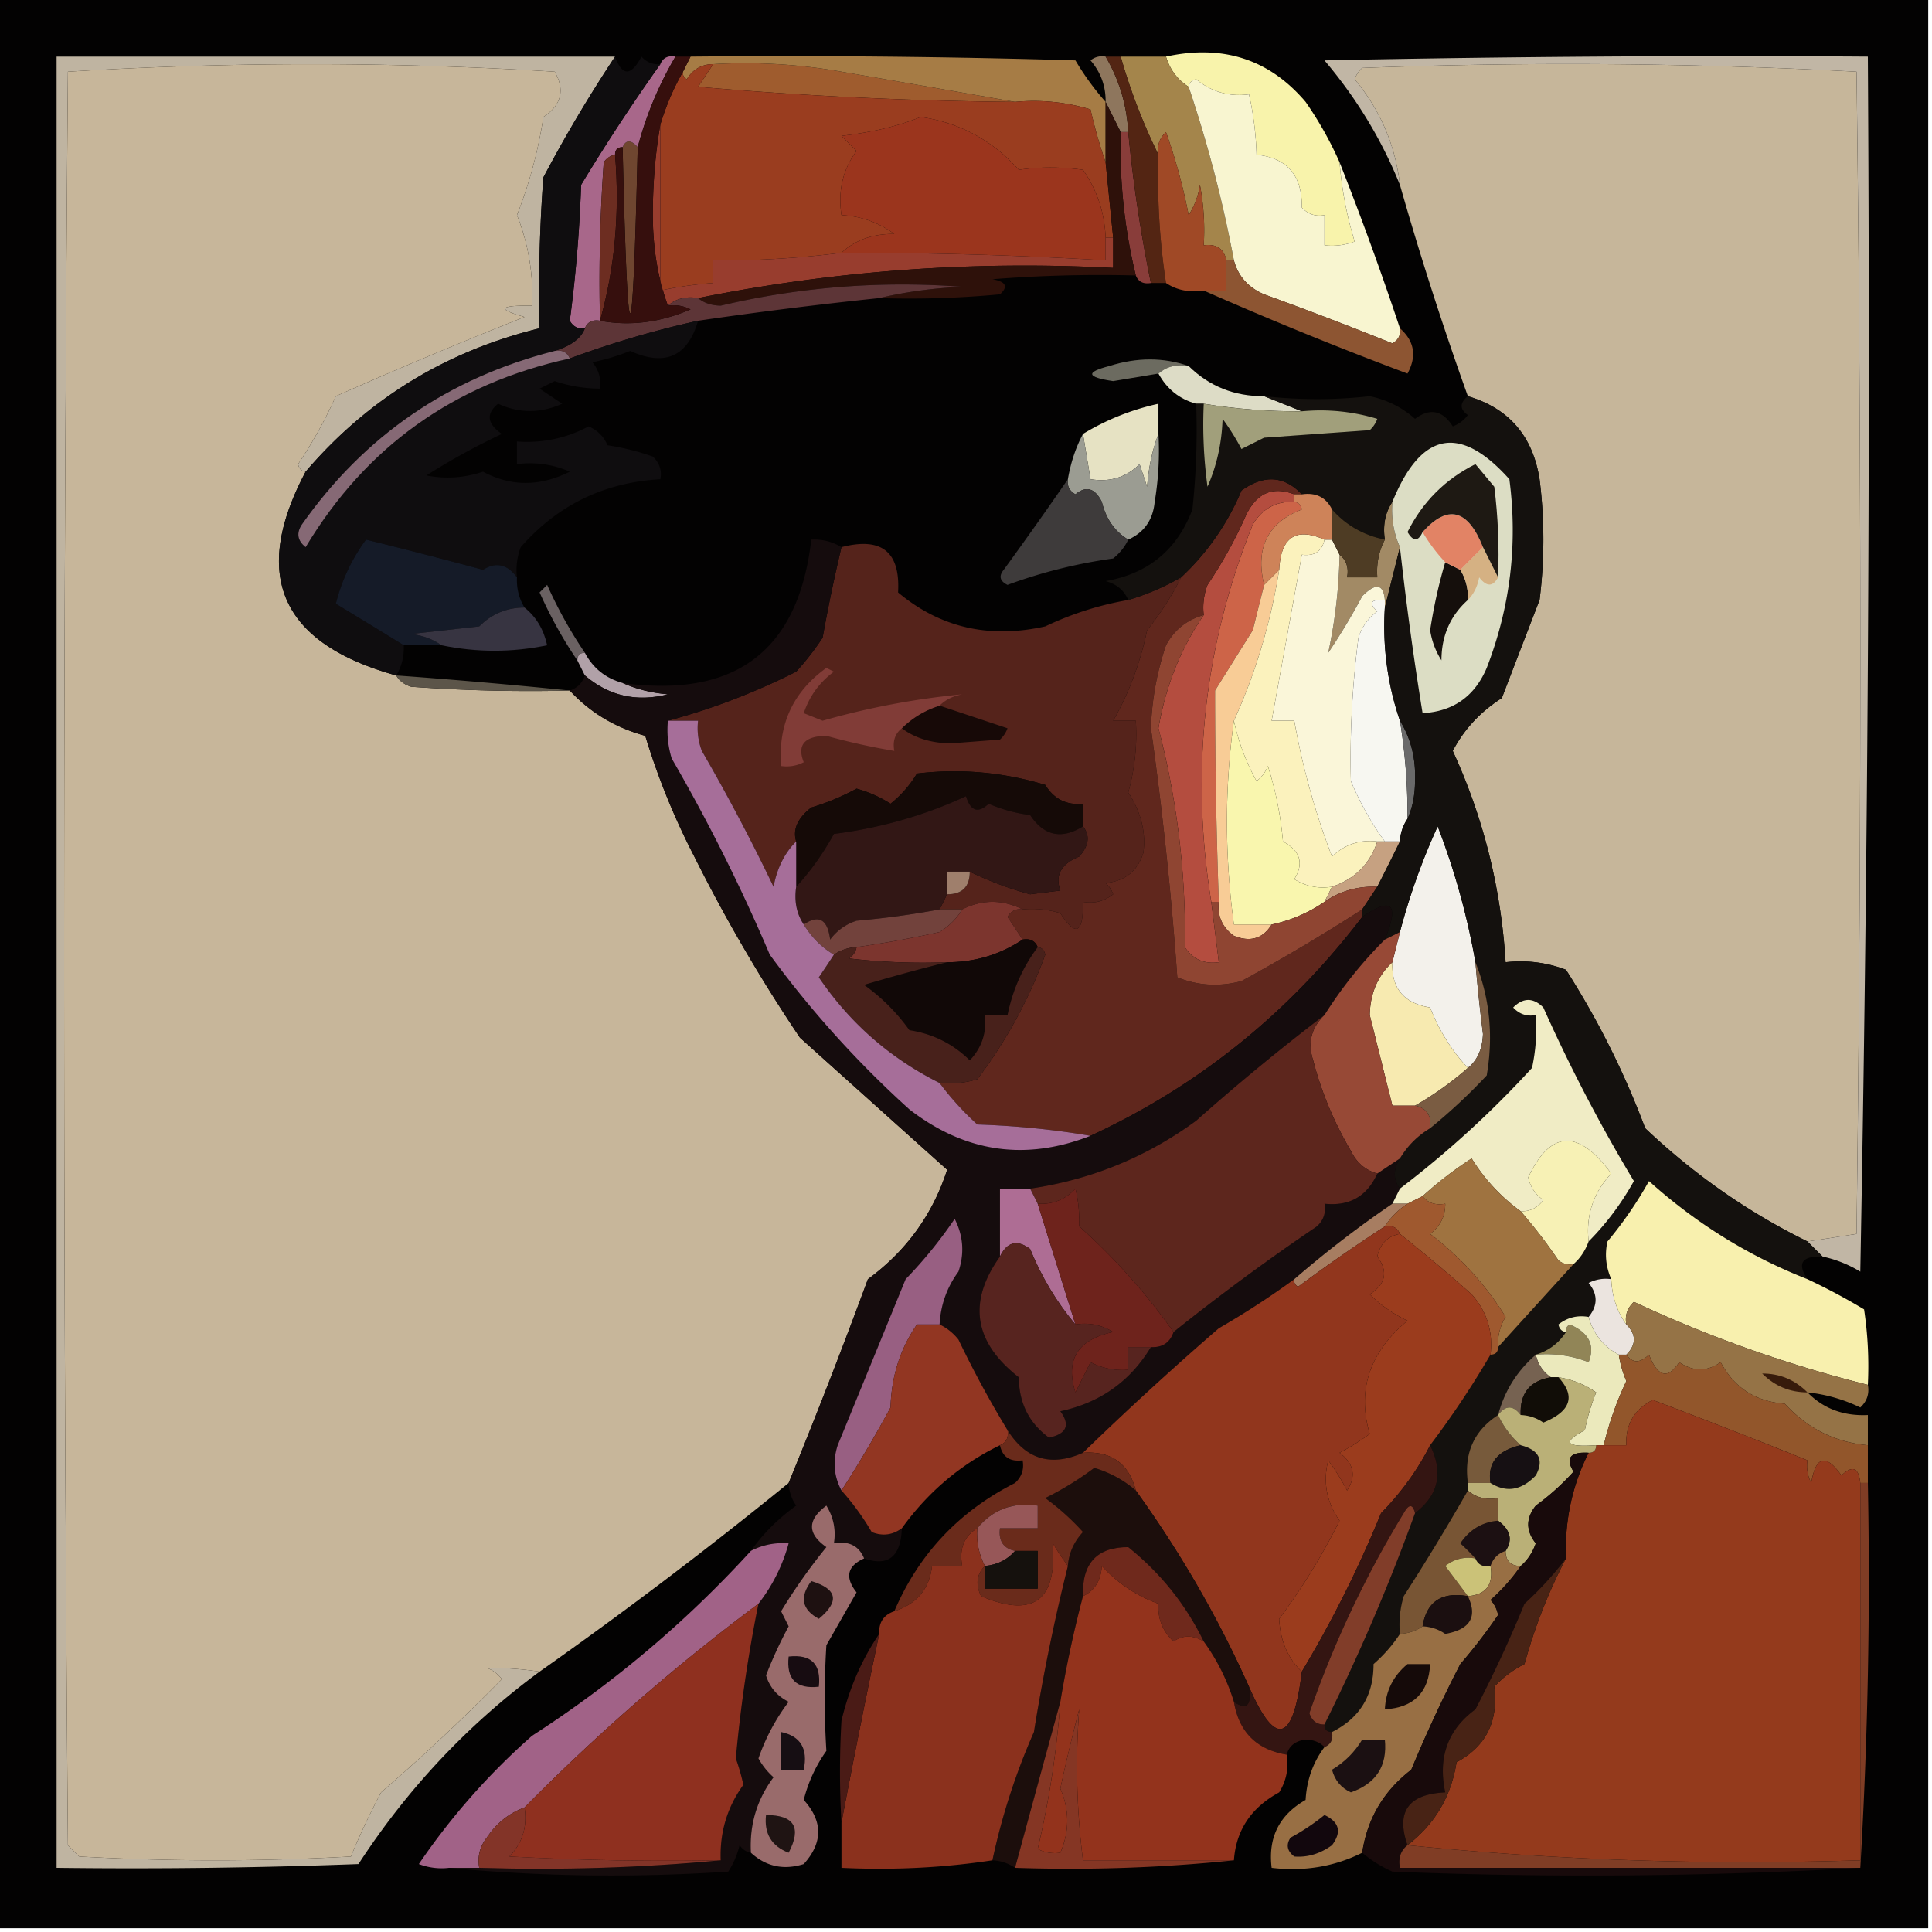 <svg xmlns="http://www.w3.org/2000/svg" width="256" height="256" style="shape-rendering:geometricPrecision;text-rendering:geometricPrecision;image-rendering:optimizeQuality;fill-rule:evenodd;clip-rule:evenodd"><path fill="#030202" d="M-.5-.5h256v256H-.5V-.5Z" style="opacity:1"/><path fill="#c6b69a" d="M239.5 164.5c-7.848-3.856-15.015-8.856-21.5-15a111.657 111.657 0 0 0-10.5-21 16.873 16.873 0 0 0-8-1c-.603-9.819-2.936-19.152-7-28 1.495-2.858 3.662-5.192 6.5-7 1.679-4.378 3.346-8.711 5-13a64.218 64.218 0 0 0 0-16c-.907-5.733-4.074-9.4-9.5-11a443.236 443.236 0 0 1-9-28c-.609-5.272-2.609-9.938-6-14a3.646 3.646 0 0 1 1-1.5c21.906-.827 43.74-.66 65.5.5.667 51.333.667 102.667 0 154-2.267.361-4.434.695-6.5 1Z" style="opacity:1"/><path fill="#9f5c2e" d="M94.5 8.5a73.123 73.123 0 0 1 17 1c7.799 1.34 15.466 2.673 23 4a535.755 535.755 0 0 1-42-2c.692-1.018 1.36-2.018 2-3Z" style="opacity:1"/><path fill="#a67c45" d="M91.5 7.5c17.003-.167 34.003 0 51 .5a35.524 35.524 0 0 0 4 5.5v8a64.678 64.678 0 0 1-2-7 25.87 25.87 0 0 0-10-1 5589.498 5589.498 0 0 0-23-4 73.123 73.123 0 0 0-17-1c-1.517.01-2.684.677-3.5 2-.399-.228-.565-.562-.5-1l1-2Z" style="opacity:1"/><path fill="#8e765d" d="M146.5 7.5c1.802 3.074 2.802 6.408 3 10h-1l-2-4c.028-2.082-.639-3.916-2-5.5a2.427 2.427 0 0 1 2-.5Z" style="opacity:1"/><path fill="#bfb4a1" d="M81.5 7.5a186.62 186.62 0 0 0-9.5 16c-.5 6.658-.666 13.325-.5 20-12.437 3.045-22.77 9.378-31 19-.543-.06-.876-.393-1-1a60.425 60.425 0 0 0 5-9 693.402 693.402 0 0 1 25-10.5c-3.726-1.043-3.393-1.543 1-1.5a28.689 28.689 0 0 0-2-12 60.26 60.26 0 0 0 3.5-13c2.395-1.581 2.895-3.581 1.5-6A522.229 522.229 0 0 0 9 9.5c-.667 78.333-.667 156.667 0 235l1.5 1.5c12 .667 24 .667 36 0a98.233 98.233 0 0 1 4-8.5 270.83 270.83 0 0 0 16-15 4.458 4.458 0 0 0-2-1.5 45.3 45.3 0 0 1 7 .5c-9.489 6.992-17.489 15.492-24 25.5-13.33.5-26.663.667-40 .5V7.5h74Z" style="opacity:1"/><path fill="#c7b69a" d="M40.5 62.5c-7.298 13.753-3.298 22.753 12 27 .417.722 1.084 1.222 2 1.5 6.992.5 13.992.666 21 .5 2.689 2.914 6.022 4.914 10 6a94.528 94.528 0 0 0 6.5 16 215.787 215.787 0 0 0 14 24c6.537 5.875 13.037 11.708 19.5 17.5-1.907 5.919-5.407 10.752-10.5 14.5a813.257 813.257 0 0 1-10.5 27 598.486 598.486 0 0 1-33 25 45.3 45.3 0 0 0-7-.5 4.458 4.458 0 0 1 2 1.5 270.83 270.83 0 0 1-16 15 98.233 98.233 0 0 0-4 8.5c-12 .667-24 .667-36 0L9 244.5c-.667-78.333-.667-156.667 0-235a522.229 522.229 0 0 1 64.5 0c1.395 2.419.895 4.419-1.5 6a60.26 60.26 0 0 1-3.5 13 28.689 28.689 0 0 1 2 12c-4.393-.043-4.726.457-1 1.5a693.402 693.402 0 0 0-25 10.5 60.425 60.425 0 0 1-5 9c.124.607.457.94 1 1Z" style="opacity:1"/><path fill="#f8f3ab" d="M154.5 7.5c7.539-1.649 13.705.351 18.5 6a47.868 47.868 0 0 1 4.5 8c.294 3.6.96 7.1 2 10.5a8.435 8.435 0 0 1-4 .5v-4c-1.175.219-2.175-.114-3-1 .059-4.248-1.941-6.581-6-7a41.541 41.541 0 0 0-1-8c-2.644.34-4.977-.327-7-2-.607.124-.94.457-1 1-1.474-.936-2.474-2.27-3-4Z" style="opacity:1"/><path fill="#c1b6a5" d="m241.5 166.5-2-2c2.066-.305 4.233-.639 6.5-1 .667-51.333.667-102.667 0-154a719.935 719.935 0 0 0-65.5-.5 3.646 3.646 0 0 0-1 1.5c3.391 4.062 5.391 8.728 6 14-2.415-5.986-5.748-11.486-10-16.5 23.998-.5 47.998-.667 72-.5.333 53.67 0 107.337-1 161a16.076 16.076 0 0 0-5-2Z" style="opacity:1"/><path fill="#9a3d1f" d="M94.5 8.5c-.64.982-1.308 1.982-2 3a535.755 535.755 0 0 0 42 2 25.87 25.87 0 0 1 10 1 64.678 64.678 0 0 0 2 7l1 10h-1c-.127-3.316-1.127-6.316-3-9-2.93-.404-5.763-.404-8.5 0-3.523-3.927-7.857-6.26-13-7-2.971 1.208-6.471 2.041-10.5 2.5l2 2c-1.821 2.456-2.488 5.29-2 8.5 2.597.143 4.931.977 7 2.5-2.861-.03-5.195.803-7 2.5a124.913 124.913 0 0 1-17 1v3a51.639 51.639 0 0 0-7 1v-22c.764-2.518 1.764-4.851 3-7-.065.438.101.772.5 1 .816-1.323 1.983-1.99 3.5-2Z" style="opacity:1"/><path fill="#9b351d" d="M146.5 31.5v3a566.51 566.51 0 0 0-35-1c1.805-1.697 4.139-2.53 7-2.5-2.069-1.523-4.403-2.357-7-2.5-.488-3.21.179-6.044 2-8.5l-2-2c4.029-.459 7.529-1.292 10.5-2.5 5.143.74 9.477 3.073 13 7 2.737-.404 5.57-.404 8.5 0 1.873 2.684 2.873 5.684 3 9Z" style="opacity:1"/><path fill="#a4854b" d="M148.5 7.5h6c.526 1.73 1.526 3.064 3 4a170.109 170.109 0 0 1 6 23h-1c-.321-1.548-1.321-2.215-3-2a32.462 32.462 0 0 0-.5-8 10.256 10.256 0 0 1-1.5 4 75.201 75.201 0 0 0-3-11c-.886.825-1.219 1.825-1 3a77.088 77.088 0 0 1-5-13Z" style="opacity:1"/><path fill="#893d3a" d="M148.5 17.5h1a188.274 188.274 0 0 0 3 20c-.992.172-1.658-.162-2-1a72.192 72.192 0 0 1-2-19Z" style="opacity:1"/><path fill="#532513" d="M146.5 7.5h2a77.088 77.088 0 0 0 5 13 92.737 92.737 0 0 0 1 17h-2a188.274 188.274 0 0 1-3-20c-.198-3.592-1.198-6.926-3-10Z" style="opacity:1"/><path fill="#f8f5d0" d="M177.5 21.5a425.845 425.845 0 0 1 8 22c.131.876-.202 1.543-1 2a527.51 527.51 0 0 0-17-6.5c-2.109-.907-3.442-2.407-4-4.5a170.109 170.109 0 0 0-6-23c.06-.543.393-.876 1-1 2.023 1.673 4.356 2.34 7 2a41.541 41.541 0 0 1 1 8c4.059.419 6.059 2.752 6 7 .825.886 1.825 1.219 3 1v4a8.435 8.435 0 0 0 4-.5c-1.04-3.4-1.706-6.9-2-10.5Z" style="opacity:1"/><path fill="#983d2e" d="M87.5 16.5v22a51.639 51.639 0 0 1 7-1v-3c5.696.053 11.362-.28 17-1a566.51 566.51 0 0 1 35 1v-3h1v4c-18.552-.978-36.886.356-55 4-1.599-.268-2.932.066-4 1-1.324-3.607-1.99-7.607-2-12 .001-4.181.334-8.181 1-12Z" style="opacity:1"/><path fill="#6f4630" d="M84.5 19.5c-.667 29.333-1.333 29.333-2 0 .438-1.006 1.104-1.006 2 0Z" style="opacity:1"/><path fill="#a04926" d="M162.5 34.5v4h-3c-1.915.285-3.581-.049-5-1a92.737 92.737 0 0 1-1-17c-.219-1.175.114-2.175 1-3a75.201 75.201 0 0 1 3 11 10.256 10.256 0 0 0 1.5-4c.497 2.646.664 5.313.5 8 1.679-.215 2.679.452 3 2Z" style="opacity:1"/><path fill="#a8678a" d="M89.5 7.5a47.396 47.396 0 0 0-5 12c-.896-1.006-1.562-1.006-2 0-.667 0-1 .333-1 1-.617.11-1.117.444-1.5 1-.5 6.992-.666 13.992-.5 21-.992-.172-1.658.162-2 1-.876.13-1.543-.203-2-1a184.415 184.415 0 0 0 1.5-18 253.79 253.79 0 0 1 10.5-16c.342-.838 1.008-1.172 2-1Z" style="opacity:1"/><path fill="#6d2d21" d="M81.5 20.5c.63 7.743-.037 15.076-2 22-.166-7.008 0-14.008.5-21 .383-.556.883-.89 1.5-1Z" style="opacity:1"/><path fill="#2e110a" d="m146.5 13.5 2 4c-.17 6.467.496 12.8 2 19-6.342-.166-12.675 0-19 .5 1.801.317 2.134.984 1 2-5.323.5-10.656.666-16 .5 3.477-.823 7.144-1.323 11-1.5a104.551 104.551 0 0 0-32 2.5c-1.226-.02-2.226-.353-3-1 18.114-3.644 36.448-4.978 55-4v-4l-1-10v-8Z" style="opacity:1"/><path fill="#5d3537" d="M116.5 39.5a589.496 589.496 0 0 0-24 3 129.824 129.824 0 0 0-17 5c-.342-.838-1.008-1.172-2-1 2.185-.68 3.519-1.68 4-3 .342-.838 1.008-1.172 2-1 3.953.739 7.953.239 12-1.5a4.932 4.932 0 0 0-3-.5c1.068-.934 2.401-1.268 4-1 .774.647 1.774.98 3 1a104.551 104.551 0 0 1 32-2.5c-3.856.177-7.523.677-11 1.5Z" style="opacity:1"/><path fill="#360f0d" d="M89.5 7.5h2l-1 2c-1.236 2.149-2.236 4.482-3 7-.666 3.819-.999 7.819-1 12 .01 4.393.676 8.393 2 12a4.932 4.932 0 0 1 3 .5c-4.047 1.739-8.047 2.239-12 1.5 1.963-6.924 2.63-14.257 2-22 0-.667.333-1 1-1 .667 29.333 1.333 29.333 2 0a47.396 47.396 0 0 1 5-12Z" style="opacity:1"/><path fill="#8d5532" d="M162.5 34.5h1c.558 2.093 1.891 3.593 4 4.5a527.51 527.51 0 0 1 17 6.5c.798-.457 1.131-1.124 1-2 1.923 1.701 2.257 3.701 1 6a509.773 509.773 0 0 1-27-11h3v-4Z" style="opacity:1"/><path fill="#6c6b60" d="M157.5 48.5c-1.599-.268-2.932.066-4 1-1.988.327-3.988.66-6 1-3.528-.517-3.695-1.184-.5-2 3.66-1.164 7.16-1.164 10.5 0Z" style="opacity:1"/><path fill="#dddcc6" d="M157.5 48.5c2.73 2.691 6.064 4.025 10 4l5 2c-4.369.033-8.702-.3-13-1h-1c-2.211-.611-3.878-1.944-5-4 1.068-.934 2.401-1.268 4-1Z" style="opacity:1"/><path fill="#e6e2c3" d="M153.5 57.5c-.814 2.131-1.314 4.464-1.5 7l-1-3c-1.754 1.75-3.921 2.417-6.5 2l-1-6a32.688 32.688 0 0 1 10-4v4Z" style="opacity:1"/><path fill="#0f0d0f" d="M81.5 7.5c.94 2.625 2.107 2.625 3.5 0 .67.752 1.504 1.086 2.5 1a253.79 253.79 0 0 0-10.5 16 184.415 184.415 0 0 1-1.5 18c.457.797 1.124 1.13 2 1-.481 1.32-1.815 2.32-4 3-14.06 3.578-25.227 11.244-33.5 23-.75 1.135-.583 2.135.5 3 8.003-13.32 19.67-21.652 35-25a129.824 129.824 0 0 1 17-5c-1.381 4.755-4.381 6.089-9 4a28.04 28.04 0 0 1-5 1.5c.837 1.011 1.17 2.178 1 3.5a19.066 19.066 0 0 1-6-1l-2 1 3 2c-2.872 1.282-5.705 1.282-8.5 0-1.628 1.319-1.461 2.652.5 4a90.458 90.458 0 0 0-10 5.5c2.522.499 5.022.332 7.5-.5 3.7 1.987 7.534 1.987 11.5 0a13.117 13.117 0 0 0-7-1v-3c3.365.245 6.532-.422 9.5-2 1.168.508 2.002 1.342 2.5 2.5 2.056.31 4.056.81 6 1.5.886.825 1.219 1.825 1 3-7.445.423-13.611 3.423-18.5 9a8.434 8.434 0 0 0-.5 4c-1.29-1.748-2.79-2.081-4.5-1a694.27 694.27 0 0 0-15.5-4 24.068 24.068 0 0 0-4 8.5c3.064 1.859 6.064 3.692 9 5.5.067 1.459-.266 2.792-1 4-15.298-4.247-19.298-13.247-12-27 8.23-9.622 18.563-15.955 31-19-.166-6.675 0-13.342.5-20a186.62 186.62 0 0 1 9.5-16Z" style="opacity:1"/><path fill="#866975" d="M73.5 46.5c.992-.172 1.658.162 2 1-15.33 3.348-26.997 11.68-35 25-1.083-.865-1.25-1.865-.5-3 8.273-11.756 19.44-19.422 33.5-23Z" style="opacity:1"/><path fill="#9b9c92" d="m143.5 57.5 1 6c2.579.417 4.746-.25 6.5-2l1 3c.186-2.536.686-4.869 1.5-7a40.911 40.911 0 0 1-.5 9c-.223 2.38-1.39 4.047-3.5 5-1.784-1.074-2.951-2.74-3.5-5-.928-1.835-2.094-2.168-3.5-1-.798-.457-1.131-1.124-1-2 .375-2.198 1.042-4.198 2-6Z" style="opacity:1"/><path fill="#a28a65" d="M184.5 66.5c-.175 2.12.159 4.12 1 6l-2 8v-1c-.196-2.146-1.196-2.312-3-.5a84.664 84.664 0 0 1-4.5 7.5 68.044 68.044 0 0 0 1.5-13c.904.709 1.237 1.709 1 3h4c-.134-1.791.199-3.458 1-5-.284-1.915.049-3.581 1-5Z" style="opacity:1"/><path fill="#3e3b3b" d="M141.5 63.5c-.131.876.202 1.543 1 2 1.406-1.168 2.572-.835 3.5 1 .549 2.26 1.716 3.926 3.5 5-.453.958-1.119 1.792-2 2.5-4.87.682-9.537 1.85-14 3.5-1.021-.502-1.188-1.168-.5-2a565.12 565.12 0 0 0 8.5-12Z" style="opacity:1"/><path fill="#151b28" d="M68.5 76.5c-.067 1.459.266 2.792 1 4-2.342.004-4.342.838-6 2.5l-9 1c1.558.21 2.892.71 4 1.5h-5a1604.849 1604.849 0 0 0-9-5.5 24.068 24.068 0 0 1 4-8.5 694.27 694.27 0 0 1 15.5 4c1.71-1.081 3.21-.748 4.5 1Z" style="opacity:1"/><path fill="#373441" d="M69.5 80.5c1.543 1.236 2.543 2.902 3 5-4.645.968-9.312.968-14 0-1.108-.79-2.442-1.29-4-1.5l9-1c1.658-1.662 3.658-2.496 6-2.5Z" style="opacity:1"/><path fill="#6a6162" d="M77.5 86.5c-.667 0-1 .333-1 1-1.878-2.745-3.545-5.745-5-9l1-1a58.672 58.672 0 0 0 5 9Z" style="opacity:1"/><path fill="#cd6448" d="M171.5 66.5c.543.06.876.393 1 1-4.52 1.76-6.187 5.094-5 10l-1.5 6-5 8c-.001 9.324.165 18.657.5 28h-1c-2.799-17.288-.965-33.955 5.5-50 1.264-2.107 3.097-3.107 5.5-3Z" style="opacity:1"/><path fill="#faf6d9" d="M175.5 71.5h1l1 2a68.044 68.044 0 0 1-1.5 13 84.664 84.664 0 0 0 4.5-7.5c1.804-1.812 2.804-1.646 3 .5-1.879-.107-2.212.393-1 1.5a6.977 6.977 0 0 0-2.5 3.5 124.584 124.584 0 0 0-1 19c1.233 2.922 2.733 5.589 4.5 8h-1c-2.321-.271-4.321.396-6 2a98.091 98.091 0 0 1-5-18h-3c1.337-7.338 2.671-14.671 4-22 1.679.215 2.679-.452 3-2Z" style="opacity:1"/><path fill="#5c5549" d="M52.5 89.5a807.68 807.68 0 0 1 23 2c-7.008.166-14.008 0-21-.5-.916-.278-1.583-.778-2-1.5Z" style="opacity:1"/><path fill="#b1a1a8" d="M77.5 86.5c1.08 2.043 2.746 3.376 5 4 1.792.81 3.792 1.31 6 1.5-4.156 1.054-7.822.22-11-2.5l-1-2c0-.667.333-1 1-1Z" style="opacity:1"/><path fill="#b44d3f" d="M171.5 65.5v1c-2.403-.107-4.236.893-5.5 3-6.465 16.045-8.299 32.712-5.5 50l1 8c-1.951.273-3.451-.393-4.5-2a108.183 108.183 0 0 0-3.5-29c.957-5.575 2.957-10.575 6-15a8.43 8.43 0 0 1 .5-4 59.581 59.581 0 0 0 5-9c1.406-3.127 3.573-4.127 6.5-3Z" style="opacity:1"/><path fill="#f7f7f1" d="M183.5 79.5v1c-.318 5.16.348 10.16 2 15a77.1 77.1 0 0 1 1 13 5.727 5.727 0 0 0-1 3h-2c-1.767-2.411-3.267-5.078-4.5-8-.152-6.336.181-12.67 1-19a6.977 6.977 0 0 1 2.5-3.5c-1.212-1.107-.879-1.607 1-1.5Z" style="opacity:1"/><path fill="#f8cc96" d="M169.5 75.5c-1.13 7.029-3.13 13.696-6 20-1.23 8.852-1.23 17.852 0 27h5c-1.159 1.877-2.826 2.377-5 1.5-1.537-1.11-2.203-2.61-2-4.5a778.999 778.999 0 0 1-.5-28l5-8 1.5-6 2-2Z" style="opacity:1"/><path fill="#6a6a6a" d="M185.5 95.5c1.452 2.348 2.118 5.014 2 8-.007 1.869-.34 3.536-1 5a77.1 77.1 0 0 0-1-13Z" style="opacity:1"/><path fill="#fbf2bd" d="M175.5 71.5c-.321 1.548-1.321 2.215-3 2-1.329 7.329-2.663 14.662-4 22h3a98.091 98.091 0 0 0 5 18c1.679-1.604 3.679-2.271 6-2-.978 2.978-2.978 4.978-6 6-1.788.285-3.455-.048-5-1 1.303-2.089.803-3.756-1.5-5a45.984 45.984 0 0 0-2-10 4.457 4.457 0 0 1-1.5 2 29.046 29.046 0 0 1-3-8c2.87-6.304 4.87-12.971 6-20 .215-4.335 2.215-5.668 6-4Z" style="opacity:1"/><path fill="#55231b" d="M111.5 72.5c5.313-1.385 7.813.615 7.5 6 5.56 4.66 12.06 6.16 19.5 4.5a42.3 42.3 0 0 1 11-3.5 32.894 32.894 0 0 0 7-3c-1.187 2.405-2.687 4.739-4.5 7-.918 4.37-2.418 8.37-4.5 12h3a28.496 28.496 0 0 1-1 9.5c1.705 2.639 2.372 5.305 2 8-.761 2.425-2.428 3.758-5 4 .457.414.791.914 1 1.5-1.189.929-2.522 1.262-4 1 .058 4.201-.942 4.701-3 1.5a12.93 12.93 0 0 0-5-.5c-2.667-1.333-5.333-1.333-8 0h-3l1-2c2 0 3-1 3-3a45.29 45.29 0 0 0 8 3l4-.5c-.736-2.021.097-3.521 2.5-4.5 1.298-1.446 1.465-2.779.5-4v-3c-2.181.216-3.847-.617-5-2.5-5.635-1.69-11.302-2.19-17-1.5a15.014 15.014 0 0 1-3.5 4 16.252 16.252 0 0 0-4.5-2 30.947 30.947 0 0 1-6 2.5c-1.819 1.415-2.485 2.915-2 4.5-1.536 1.525-2.536 3.525-3 6a261.587 261.587 0 0 0-9.5-18 8.434 8.434 0 0 1-.5-4h-4c5.77-1.538 11.437-3.705 17-6.5a36.005 36.005 0 0 0 3.5-4.5 221.343 221.343 0 0 1 2.5-12Z" style="opacity:1"/><path fill="#150a07" d="M143.5 109.5c-2.837 1.761-5.17 1.261-7-1.5a20.431 20.431 0 0 1-5.5-1.5c-1.395 1.315-2.395.981-3-1-5.467 2.539-11.3 4.206-17.5 5-1.468 2.654-3.135 4.987-5 7v-6c-.485-1.585.181-3.085 2-4.5a30.947 30.947 0 0 0 6-2.5 16.252 16.252 0 0 1 4.5 2 15.014 15.014 0 0 0 3.5-4c5.698-.69 11.365-.19 17 1.5 1.153 1.883 2.819 2.716 5 2.5v3Z" style="opacity:1"/><path fill="#170907" d="m124.5 93.5 9 3a3.647 3.647 0 0 1-1 1.5l-6.5.5c-2.61-.033-4.777-.7-6.5-2 1.399-1.39 3.066-2.39 5-3Z" style="opacity:1"/><path fill="#813c37" d="M124.5 93.5c-1.934.61-3.601 1.61-5 3-.904.709-1.237 1.709-1 3a87.265 87.265 0 0 1-9-2c-2.91.044-3.91 1.21-3 3.5a4.934 4.934 0 0 1-3 .5c-.424-5.484 1.576-9.817 6-13l1 .5c-1.914 1.413-3.247 3.247-4 5.5l2.5 1a103.095 103.095 0 0 1 18.5-3.5c-1.237.232-2.237.732-3 1.5Z" style="opacity:1"/><path fill="#321715" d="M143.5 109.5c.965 1.221.798 2.554-.5 4-2.403.979-3.236 2.479-2.5 4.5l-4 .5a45.29 45.29 0 0 1-8-3h-3v3l-1 2c-3.619.68-7.286 1.18-11 1.5a6.978 6.978 0 0 0-3.5 2.5c-.335-2.69-1.501-3.357-3.5-2-.951-1.419-1.284-3.085-1-5 1.865-2.013 3.532-4.346 5-7 6.2-.794 12.033-2.461 17.5-5 .605 1.981 1.605 2.315 3 1a20.431 20.431 0 0 0 5.5 1.5c1.83 2.761 4.163 3.261 7 1.5Z" style="opacity:1"/><path fill="#f9f6ae" d="M163.5 95.5a29.046 29.046 0 0 0 3 8 4.457 4.457 0 0 0 1.5-2 45.984 45.984 0 0 1 2 10c2.303 1.244 2.803 2.911 1.5 5 1.545.952 3.212 1.285 5 1l-1 2a19.49 19.49 0 0 1-7 3h-5c-1.23-9.148-1.23-18.148 0-27Z" style="opacity:1"/><path fill="#c6a181" d="M182.5 111.5h3a409.027 409.027 0 0 1-3 6c-2.608-.1-4.942.567-7 2l1-2c3.022-1.022 5.022-3.022 6-6Z" style="opacity:1"/><path fill="#60271d" d="M172.5 65.5h-1c-2.927-1.127-5.094-.127-6.5 3a59.581 59.581 0 0 1-5 9 8.43 8.43 0 0 0-.5 4c-2.223.615-3.889 1.948-5 4a38.202 38.202 0 0 0-2 11 481.766 481.766 0 0 1 3.5 33c2.737 1.11 5.571 1.277 8.5.5a249.176 249.176 0 0 0 16-9.5v1c-9.692 12.708-21.692 22.375-36 29-4.816-.826-9.816-1.326-15-1.5a38.47 38.47 0 0 1-5-5.5 12.93 12.93 0 0 0 5-.5 63.028 63.028 0 0 0 9-16.5c-.124-.607-.457-.94-1-1-.342-.838-1.008-1.172-2-1a185.977 185.977 0 0 0-2-3c.457-.798 1.124-1.131 2-1a12.93 12.93 0 0 1 5 .5c2.058 3.201 3.058 2.701 3-1.5 1.478.262 2.811-.071 4-1a3.647 3.647 0 0 0-1-1.5c2.572-.242 4.239-1.575 5-4 .372-2.695-.295-5.361-2-8a28.496 28.496 0 0 0 1-9.5h-3c2.082-3.63 3.582-7.63 4.5-12 1.813-2.261 3.313-4.595 4.5-7a33.254 33.254 0 0 0 8-11.5c2.992-2.134 5.658-1.968 8 .5Z" style="opacity:1"/><path fill="#9f7f6c" d="M128.5 115.5c0 2-1 3-3 3v-3h3Z" style="opacity:1"/><path fill="#150c0d" d="M111.5 72.5a221.343 221.343 0 0 0-2.5 12 36.005 36.005 0 0 1-3.5 4.5c-5.563 2.795-11.23 4.962-17 6.5-.16 1.7.007 3.366.5 5a236.379 236.379 0 0 1 13 26 135.382 135.382 0 0 0 18.5 20.5c7.379 5.703 15.379 6.87 24 3.5 14.308-6.625 26.308-16.292 36-29 3.945-2.727 4.945-1.727 3 3a56.72 56.72 0 0 0-8 10 293.927 293.927 0 0 0-17 14c-6.572 4.812-13.906 7.812-22 9h-4v9c-4.3 6.018-3.467 11.352 2.5 16 .013 3.396 1.346 6.062 4 8 2.341-.507 2.841-1.674 1.5-3.5 5.255-1.122 9.255-3.955 12-8.5 1.527.073 2.527-.594 3-2a297.395 297.395 0 0 1 19-14c.886-.825 1.219-1.825 1-3 3.312.351 5.645-.982 7-4l3-2c-.905 1.464-.905 2.798 0 4l-1 2a141.893 141.893 0 0 0-13 10 110.962 110.962 0 0 1-10 6.5 429.866 429.866 0 0 0-18 16.5c-4.23 1.881-7.563.881-10-3a137.338 137.338 0 0 1-6.5-12c-.708-.881-1.542-1.547-2.5-2 .143-2.597.977-4.931 2.5-7 .814-2.402.647-4.735-.5-7a58.829 58.829 0 0 1-6.5 8c-2.982 7.303-5.982 14.637-9 22-.678 2.098-.511 4.098.5 6a33.673 33.673 0 0 1 4 5.5c1.428.579 2.762.412 4-.5-.135 3.774-1.802 5.108-5 4-.683-1.676-2.017-2.343-4-2 .285-1.788-.048-3.455-1-5-2.544 1.892-2.544 3.725 0 5.5a75.78 75.78 0 0 0-6 8.5l1 2a57.178 57.178 0 0 0-3 6.5c.488 1.584 1.488 2.751 3 3.5a27.038 27.038 0 0 0-4 7.5 9.258 9.258 0 0 0 2 2.5c-2.204 2.947-3.204 6.28-3 10-.617-.111-1.117-.444-1.5-1a11.357 11.357 0 0 1-1.5 3.5c-12.507.827-24.84.66-37-.5h4c10.846.328 21.513-.006 32-1-.143-3.704.857-7.037 3-10a27.314 27.314 0 0 0-1-3.5 192.418 192.418 0 0 1 3-20.5 22.573 22.573 0 0 0 4-8c-1.792-.134-3.458.199-5 1 1.597-2.264 3.597-4.264 6-6a5.576 5.576 0 0 1-1-3 813.257 813.257 0 0 0 10.5-27c5.093-3.748 8.593-8.581 10.5-14.5a18533.651 18533.651 0 0 1-19.5-17.5 215.787 215.787 0 0 1-14-24 94.528 94.528 0 0 1-6.5-16c-3.978-1.086-7.311-3.086-10-6 1-.333 1.667-1 2-2 3.178 2.72 6.844 3.554 11 2.5-2.208-.19-4.208-.69-6-1.5 14.974 2.043 23.307-4.29 25-19 1.459-.067 2.792.266 4 1Z" style="opacity:1"/><path fill="#72423c" d="M124.5 120.5h3c-.73 1.212-1.73 2.212-3 3a144.189 144.189 0 0 1-11 2 5.727 5.727 0 0 0-3 1c-1.639-.973-2.973-2.306-4-4 1.999-1.357 3.165-.69 3.5 2a6.978 6.978 0 0 1 3.5-2.5c3.714-.32 7.381-.82 11-1.5Z" style="opacity:1"/><path fill="#f3f1eb" d="M195.5 127.5c.266 3.166.599 6.333 1 9.5-.069 1.986-.735 3.486-2 4.5-2.157-2.304-3.824-4.971-5-8-3.48-.557-5.147-2.557-5-6l1-4a87.246 87.246 0 0 1 5-14 96.475 96.475 0 0 1 5 18Z" style="opacity:1"/><path fill="#7c352e" d="M135.5 120.5c-.876-.131-1.543.202-2 1a185.977 185.977 0 0 1 2 3c-2.993 1.996-6.326 2.996-10 3a84.902 84.902 0 0 1-13-.5c.556-.383.889-.883 1-1.5a144.189 144.189 0 0 0 11-2c1.27-.788 2.27-1.788 3-3 2.667-1.333 5.333-1.333 8 0Z" style="opacity:1"/><path fill="#110807" d="M135.5 124.5c.992-.172 1.658.162 2 1-1.988 2.661-3.321 5.661-4 9h-3c.253 2.327-.414 4.327-2 6-2.207-2.183-4.874-3.516-8-4a25.658 25.658 0 0 0-6-6 253.208 253.208 0 0 1 11-3c3.674-.004 7.007-1.004 10-3Z" style="opacity:1"/><path fill="#8f4532" d="M159.5 81.5c-3.043 4.425-5.043 9.425-6 15a108.183 108.183 0 0 1 3.5 29c1.049 1.607 2.549 2.273 4.5 2l-1-8h1c-.203 1.89.463 3.39 2 4.5 2.174.877 3.841.377 5-1.5a19.49 19.49 0 0 0 7-3c2.058-1.433 4.392-2.1 7-2l-2 3a249.176 249.176 0 0 1-16 9.5c-2.929.777-5.763.61-8.5-.5a481.766 481.766 0 0 0-3.5-33c.128-3.77.795-7.437 2-11 1.111-2.052 2.777-3.385 5-4Z" style="opacity:1"/><path fill="#14110e" d="M167.5 52.5c4.723.514 9.389.514 14 0 2.274.47 4.274 1.47 6 3 1.982-1.47 3.648-1.136 5 1a4.451 4.451 0 0 0 2-1.5c-1.098-.77-1.098-1.603 0-2.5 5.426 1.6 8.593 5.267 9.5 11a64.218 64.218 0 0 1 0 16 7382.626 7382.626 0 0 0-5 13c-2.838 1.808-5.005 4.142-6.5 7 4.064 8.848 6.397 18.181 7 28 2.747-.313 5.414.02 8 1a111.657 111.657 0 0 1 10.5 21c6.485 6.144 13.652 11.144 21.5 15l2 2c-2.748-.098-3.414.902-2 3-7.749-3.045-14.749-7.379-21-13a52.108 52.108 0 0 1-5.5 8c-.384 1.697-.218 3.363.5 5a4.934 4.934 0 0 0-3 .5c1.228 1.49 1.228 2.99 0 4.5-1.478-.262-2.811.071-4 1 .124.607.457.94 1 1-.948 1.478-2.281 2.478-4 3-2.493 2.158-4.16 4.824-5 8-3.206 2.084-4.539 5.084-4 9v1a304.79 304.79 0 0 1-8.5 14 12.93 12.93 0 0 0-.5 5 19.552 19.552 0 0 1-3.5 4c.01 4.151-1.823 7.151-5.5 9-.667 0-1-.333-1-1a261.977 261.977 0 0 0 12-28c3.12-2.378 3.787-5.378 2-9a120.911 120.911 0 0 0 8-12c.667 0 1-.333 1-1a9359.98 9359.98 0 0 1 10-11c.901-.79 1.568-1.79 2-3 2.329-2.341 4.329-5.008 6-8a214.06 214.06 0 0 1-12-23c-1.333-1.333-2.667-1.333-4 0 .825.886 1.825 1.219 3 1a24.935 24.935 0 0 1-.5 7 132.702 132.702 0 0 1-17.5 16c-.905-1.202-.905-2.536 0-4 1-1.667 2.333-3 4-4a75.117 75.117 0 0 0 7.5-7c.901-5.275.401-10.275-1.5-15a96.475 96.475 0 0 0-5-18 87.246 87.246 0 0 0-5 14l-2 1c1.945-4.727.945-5.727-3-3v-1l2-3a409.027 409.027 0 0 0 3-6 5.727 5.727 0 0 1 1-3c.66-1.464.993-3.131 1-5 .118-2.986-.548-5.652-2-8-1.652-4.84-2.318-9.84-2-15l2-8a434.888 434.888 0 0 0 3 22c4.062-.224 6.895-2.224 8.5-6 3.125-8.08 4.125-16.413 3-25-6.54-7.323-11.706-6.323-15.5 3-.951 1.419-1.284 3.085-1 5-2.831-.579-5.164-1.912-7-4-.787-1.604-2.12-2.27-4-2-2.342-2.468-5.008-2.634-8-.5a33.254 33.254 0 0 1-8 11.5 32.894 32.894 0 0 1-7 3c-.558-1.29-1.558-2.123-3-2.5 5.659-.996 9.493-4.162 11.5-9.5.499-4.655.666-9.322.5-14h1a60.93 60.93 0 0 0 .5 11c1.232-2.8 1.899-5.8 2-9a32.058 32.058 0 0 1 2.5 4l3-1.5 14-1a3.647 3.647 0 0 0 1-1.5 25.87 25.87 0 0 0-10-1l-5-2Z" style="opacity:1"/><path fill="#4e3c24" d="M176.5 67.5c1.836 2.088 4.169 3.421 7 4-.801 1.542-1.134 3.209-1 5h-4c.237-1.291-.096-2.291-1-3l-1-2v-4Z" style="opacity:1"/><path fill="#dcddc4" d="M185.5 72.5c-.841-1.88-1.175-3.88-1-6 3.794-9.323 8.96-10.323 15.5-3 1.125 8.587.125 16.92-3 25-1.605 3.776-4.438 5.776-8.5 6a434.888 434.888 0 0 1-3-22Z" style="opacity:1"/><path fill="#150f0c" d="m191.5 74.5 2 1c.734 1.208 1.067 2.541 1 4-2.33 2.084-3.497 4.751-3.5 8a10.256 10.256 0 0 1-1.5-4c.491-3.174 1.157-6.174 2-9Z" style="opacity:1"/><path fill="#d5b183" d="m196.5 72.5 2 4c-.689 1.274-1.523 1.274-2.5 0-.232 1.237-.732 2.237-1.5 3 .067-1.459-.266-2.792-1-4l3-3Z" style="opacity:1"/><path fill="#ce8359" d="M171.5 66.5v-1h1c1.88-.27 3.213.396 4 2v4h-1c-3.785-1.668-5.785-.335-6 4l-2 2c-1.187-4.906.48-8.24 5-10-.124-.607-.457-.94-1-1Z" style="opacity:1"/><path fill="#e28365" d="m196.5 72.5-3 3-2-1a22.833 22.833 0 0 1-3-4c3.333-3.716 6-3.05 8 2Z" style="opacity:1"/><path fill="#1e1913" d="m198.5 76.5-2-4c-2-5.05-4.667-5.716-8-2-.577 1.273-1.243 1.273-2 0 2-4 5-7 9-9l2.5 3c.499 3.986.666 7.986.5 12Z" style="opacity:1"/><path fill="#a19f7b" d="M159.5 53.5c4.298.7 8.631 1.033 13 1a25.87 25.87 0 0 1 10 1 3.647 3.647 0 0 1-1 1.5l-14 1-3 1.5a32.058 32.058 0 0 0-2.5-4c-.101 3.2-.768 6.2-2 9a60.93 60.93 0 0 1-.5-11Z" style="opacity:1"/><path fill="#48211b" d="M113.5 125.5c-.111.617-.444 1.117-1 1.5 4.321.499 8.654.666 13 .5-3.57.885-7.237 1.885-11 3a25.658 25.658 0 0 1 6 6c3.126.484 5.793 1.817 8 4 1.586-1.673 2.253-3.673 2-6h3c.679-3.339 2.012-6.339 4-9 .543.06.876.393 1 1a63.028 63.028 0 0 1-9 16.5 12.93 12.93 0 0 1-5 .5c-6.557-3.277-11.89-7.943-16-14a185.977 185.977 0 0 0 2-3 5.727 5.727 0 0 1 3-1Z" style="opacity:1"/><path fill="#f7eab0" d="M184.5 127.5c-.147 3.443 1.52 5.443 5 6 1.176 3.029 2.843 5.696 5 8a42.63 42.63 0 0 1-7 5h-3c-.995-3.988-1.995-7.988-3-12 .055-2.86 1.055-5.193 3-7Z" style="opacity:1"/><path fill="#974936" d="m185.5 123.5-1 4c-1.945 1.807-2.945 4.14-3 7 1.005 4.012 2.005 8.012 3 12h3c1.548.321 2.215 1.321 2 3-1.667 1-3 2.333-4 4l-3 2c-1.574-.437-2.741-1.437-3.5-3-2.251-3.826-3.918-7.826-5-12-.748-2.34-.248-4.34 1.5-6a56.72 56.72 0 0 1 8-10l2-1Z" style="opacity:1"/><path fill="#a66e99" d="M88.5 95.5h4a8.434 8.434 0 0 0 .5 4 261.587 261.587 0 0 1 9.5 18c.464-2.475 1.464-4.475 3-6v6c-.284 1.915.049 3.581 1 5 1.027 1.694 2.361 3.027 4 4-.641.982-1.307 1.982-2 3 4.11 6.057 9.443 10.723 16 14a38.47 38.47 0 0 0 5 5.5c5.184.174 10.184.674 15 1.5-8.621 3.37-16.621 2.203-24-3.5a135.382 135.382 0 0 1-18.5-20.5 236.379 236.379 0 0 0-13-26c-.493-1.634-.66-3.3-.5-5Z" style="opacity:1"/><path fill="#7a5c42" d="M195.5 127.5c1.901 4.725 2.401 9.725 1.5 15a75.117 75.117 0 0 1-7.5 7c.215-1.679-.452-2.679-2-3a42.63 42.63 0 0 0 7-5c1.265-1.014 1.931-2.514 2-4.5a226.755 226.755 0 0 1-1-9.5Z" style="opacity:1"/><path fill="#f0ecc5" d="M210.5 164.5c-.374-3.472.626-6.472 3-9-4.367-5.932-8.034-5.765-11 .5.259 1.261.926 2.261 2 3-.744 1.039-1.744 1.539-3 1.5a24.752 24.752 0 0 1-6.5-7 49.745 49.745 0 0 0-6.5 5l-2 1h-2l1-2a132.702 132.702 0 0 0 17.5-16c.497-2.31.663-4.643.5-7-1.175.219-2.175-.114-3-1 1.333-1.333 2.667-1.333 4 0a214.06 214.06 0 0 0 12 23c-1.671 2.992-3.671 5.659-6 8Z" style="opacity:1"/><path fill="#f7f1b5" d="M210.5 164.5c-.432 1.21-1.099 2.21-2 3a2.428 2.428 0 0 1-2-.5 68.974 68.974 0 0 0-5-6.5c1.256.039 2.256-.461 3-1.5-1.074-.739-1.741-1.739-2-3 2.966-6.265 6.633-6.432 11-.5-2.374 2.528-3.374 5.528-3 9Z" style="opacity:1"/><path fill="#5d261d" d="M175.5 134.5c-1.748 1.66-2.248 3.66-1.5 6 1.082 4.174 2.749 8.174 5 12 .759 1.563 1.926 2.563 3.5 3-1.355 3.018-3.688 4.351-7 4 .219 1.175-.114 2.175-1 3a297.395 297.395 0 0 0-19 14 82.901 82.901 0 0 0-12.5-14c.046-1.813-.12-3.479-.5-5-1.35 1.45-3.016 2.117-5 2l-1-2c8.094-1.188 15.428-4.188 22-9a293.927 293.927 0 0 1 17-14Z" style="opacity:1"/><path fill="#ae6d94" d="m136.5 157.5 1 2c1.649 5.283 3.316 10.617 5 16-2.481-2.947-4.481-6.281-6-10-1.719-1.289-3.053-.955-4 1v-9h4Z" style="opacity:1"/><path fill="#a77d61" d="M184.5 159.5h2a10.165 10.165 0 0 0-3 3 229.442 229.442 0 0 0-11.5 8c-.399-.228-.565-.562-.5-1a141.893 141.893 0 0 1 13-10Z" style="opacity:1"/><path fill="#9f7340" d="M201.5 160.5a68.974 68.974 0 0 1 5 6.5 2.428 2.428 0 0 0 2 .5 9359.98 9359.98 0 0 0-10 11 6.846 6.846 0 0 1 1-4 40.338 40.338 0 0 0-10-11c1.353-1.024 2.02-2.357 2-4-1.291.237-2.291-.096-3-1a49.745 49.745 0 0 1 6.5-5 24.752 24.752 0 0 0 6.5 7Z" style="opacity:1"/><path fill="#9f592f" d="M188.5 158.5c.709.904 1.709 1.237 3 1 .02 1.643-.647 2.976-2 4a40.338 40.338 0 0 1 10 11 6.846 6.846 0 0 0-1 4c0 .667-.333 1-1 1 .356-3.064-.477-5.731-2.5-8a229.475 229.475 0 0 0-9.5-8c-.342-.838-1.008-1.172-2-1a10.165 10.165 0 0 1 3-3l2-1Z" style="opacity:1"/><path fill="#9b3c1d" d="M185.5 163.5a229.475 229.475 0 0 1 9.5 8c2.023 2.269 2.856 4.936 2.5 8a120.911 120.911 0 0 1-8 12c-1.644 3.251-3.81 6.251-6.5 9a154.222 154.222 0 0 1-10.5 21c-1.857-1.761-2.857-4.094-3-7a84.246 84.246 0 0 0 8-13c-1.725-2.457-2.225-5.123-1.5-8a32.065 32.065 0 0 1 2.5 4c1.234-1.898.901-3.565-1-5a32.065 32.065 0 0 0 4-2.5c-1.706-5.793-.04-10.793 5-15a17.808 17.808 0 0 1-5-3.5c2.136-1.352 2.47-3.018 1-5 .379-1.713 1.379-2.713 3-3Z" style="opacity:1"/><path fill="#ebe4df" d="M213.5 169.5c.095 2.286.762 4.286 2 6 1.333 1.333 1.333 2.667 0 4h-1c-2.043-1.079-3.376-2.746-4-5 1.228-1.51 1.228-3.01 0-4.5a4.934 4.934 0 0 1 3-.5Z" style="opacity:1"/><path fill="#f8f0ae" d="M239.5 169.5a82.343 82.343 0 0 1 7.5 4c.498 3.317.665 6.65.5 10a171.367 171.367 0 0 1-31-11c-.886.825-1.219 1.825-1 3-1.238-1.714-1.905-3.714-2-6-.718-1.637-.884-3.303-.5-5a52.108 52.108 0 0 0 5.5-8c6.251 5.621 13.251 9.955 21 13Z" style="opacity:1"/><path fill="#918557" d="M203.5 179.5c1.719-.522 3.052-1.522 4-3-.065-.438.101-.772.5-1 2.549 1.09 3.383 2.757 2.5 5a15.418 15.418 0 0 0-7-1Z" style="opacity:1"/><path fill="#57241f" d="M142.5 175.5c1.788-.285 3.455.048 5 1-4.702.995-6.368 3.662-5 8l2-4a9.108 9.108 0 0 0 5 1v-3h3c-2.745 4.545-6.745 7.378-12 8.5 1.341 1.826.841 2.993-1.5 3.5-2.654-1.938-3.987-4.604-4-8-5.967-4.648-6.8-9.982-2.5-16 .947-1.955 2.281-2.289 4-1 1.519 3.719 3.519 7.053 6 10Z" style="opacity:1"/><path fill="#6e231c" d="M155.5 176.5c-.473 1.406-1.473 2.073-3 2h-3v3a9.108 9.108 0 0 1-5-1l-2 4c-1.368-4.338.298-7.005 5-8-1.545-.952-3.212-1.285-5-1-1.684-5.383-3.351-10.717-5-16 1.984.117 3.65-.55 5-2 .38 1.521.546 3.187.5 5a82.901 82.901 0 0 1 12.5 14Z" style="opacity:1"/><path fill="#985f82" d="M124.5 175.5h-3c-2.218 3.215-3.385 6.882-3.5 11a163.963 163.963 0 0 1-6.5 11c-1.011-1.902-1.178-3.902-.5-6 3.018-7.363 6.018-14.697 9-22a58.829 58.829 0 0 0 6.5-8c1.147 2.265 1.314 4.598.5 7-1.523 2.069-2.357 4.403-2.5 7Z" style="opacity:1"/><path fill="#ebe9bc" d="M210.5 174.5c.624 2.254 1.957 3.921 4 5a14.093 14.093 0 0 0 1 3.5 43.037 43.037 0 0 0-3 8.5h-1c-4.054.29-4.554-.377-1.5-2a28.043 28.043 0 0 1 1.5-5 11.637 11.637 0 0 0-5-2h-1c-1.051-.722-1.718-1.722-2-3 2.42-.208 4.753.126 7 1 .883-2.243.049-3.91-2.5-5-.399.228-.565.562-.5 1-.543-.06-.876-.393-1-1 1.189-.929 2.522-1.262 4-1Z" style="opacity:1"/><path fill="#957346" d="M247.5 183.5c.219 1.175-.114 2.175-1 3a21.028 21.028 0 0 0-7-2c2.117 2.155 4.784 3.155 8 3v4c-4.343-.39-8.009-2.223-11-5.5-3.876-.289-6.71-2.122-8.5-5.5-1.796 1.267-3.629 1.267-5.5 0-1.499 2.302-2.832 1.969-4-1-1.187 1.153-2.187 1.153-3 0 1.333-1.333 1.333-2.667 0-4-.219-1.175.114-2.175 1-3a171.367 171.367 0 0 0 31 11Z" style="opacity:1"/><path fill="#766251" d="M203.5 179.5c.282 1.278.949 2.278 2 3-2.797.467-4.131 2.133-4 5-1-1.333-2-1.333-3 0 .84-3.176 2.507-5.842 5-8Z" style="opacity:1"/><path fill="#371b0b" d="M239.5 184.5c-2.342-.004-4.342-.837-6-2.5 2.321-.008 4.321.825 6 2.5Z" style="opacity:1"/><path fill="#110d07" d="M205.5 182.5h1c2.312 2.509 1.645 4.509-2 6a5.576 5.576 0 0 0-3-1c-.131-2.867 1.203-4.533 4-5Z" style="opacity:1"/><path fill="#923622" d="M124.5 175.5c.958.453 1.792 1.119 2.5 2a137.338 137.338 0 0 0 6.5 12c.172.992-.162 1.658-1 2-5.204 2.529-9.537 6.196-13 11-1.238.912-2.572 1.079-4 .5a33.673 33.673 0 0 0-4-5.5 163.963 163.963 0 0 0 6.5-11c.115-4.118 1.282-7.785 3.5-11h3Z" style="opacity:1"/><path fill="#91361d" d="M183.5 162.5c.992-.172 1.658.162 2 1-1.621.287-2.621 1.287-3 3 1.47 1.982 1.136 3.648-1 5a17.808 17.808 0 0 0 5 3.5c-5.04 4.207-6.706 9.207-5 15a32.065 32.065 0 0 1-4 2.5c1.901 1.435 2.234 3.102 1 5a32.065 32.065 0 0 0-2.5-4c-.725 2.877-.225 5.543 1.5 8a84.246 84.246 0 0 1-8 13c.143 2.906 1.143 5.239 3 7-1.144 9.422-3.478 10.089-7 2-4.068-9.101-9.068-17.767-15-26-.93-3.593-3.263-5.259-7-5a429.866 429.866 0 0 1 18-16.5 110.962 110.962 0 0 0 10-6.5c-.065.438.101.772.5 1 3.775-2.8 7.608-5.466 11.5-8Z" style="opacity:1"/><path fill="#92562b" d="M214.5 179.5h1c.813 1.153 1.813 1.153 3 0 1.168 2.969 2.501 3.302 4 1 1.871 1.267 3.704 1.267 5.5 0 1.79 3.378 4.624 5.211 8.5 5.5 2.991 3.277 6.657 5.11 11 5.5v5h-1c-.206-2.049-1.039-2.383-2.5-1-2.071-2.916-3.405-2.582-4 1a4.934 4.934 0 0 1-.5-3 961.483 961.483 0 0 0-20.5-8c-2.455 1.243-3.622 3.243-3.5 6h-3a43.037 43.037 0 0 1 3-8.5 14.093 14.093 0 0 1-1-3.5Z" style="opacity:1"/><path fill="#775a3b" d="M198.5 187.5a12.066 12.066 0 0 0 3 4c-3.09.709-4.423 2.376-4 5h-3c-.539-3.916.794-6.916 4-9Z" style="opacity:1"/><path fill="#161013" d="M201.5 191.5c2.435.63 3.102 1.963 2 4-1.895 1.986-3.895 2.319-6 1-.423-2.624.91-4.291 4-5Z" style="opacity:1"/><path fill="#1c0e0c" d="M150.5 197.5c5.932 8.233 10.932 16.899 15 26 .369 2.493-.297 3.16-2 2a27.374 27.374 0 0 0-4-8c-2.359-4.869-5.693-9.035-10-12.5-4.153-.01-6.153 2.157-6 6.5a155.554 155.554 0 0 0-3 14 8783.491 8783.491 0 0 0-6 22 5.727 5.727 0 0 0-3-1 87.236 87.236 0 0 1 5.5-17 262.785 262.785 0 0 1 4.5-22c.126-1.7.793-3.2 2-4.5a32.298 32.298 0 0 0-5-4.5 41.464 41.464 0 0 0 6.5-4c2.085.624 3.918 1.624 5.5 3Z" style="opacity:1"/><path fill="#943a1c" d="M246.5 196.5v50c-20.361.655-40.361-.012-60-2 3.62-2.792 5.787-6.458 6.5-11 3.901-2.079 5.567-5.413 5-10a13.92 13.92 0 0 1 4-3c1.369-4.956 3.202-9.622 5.5-14-.186-4.992.814-9.659 3-14 .667 0 1-.333 1-1h4c-.122-2.757 1.045-4.757 3.5-6a961.483 961.483 0 0 1 20.5 8 4.934 4.934 0 0 0 .5 3c.595-3.582 1.929-3.916 4-1 1.461-1.383 2.294-1.049 2.5 1Z" style="opacity:1"/><path fill="#6a2b1b" d="M133.5 189.5c2.437 3.881 5.77 4.881 10 3 3.737-.259 6.07 1.407 7 5-1.582-1.376-3.415-2.376-5.5-3a41.464 41.464 0 0 1-6.5 4 32.298 32.298 0 0 1 5 4.5c-1.207 1.3-1.874 2.8-2 4.5a44.093 44.093 0 0 1-2-3c.584 7.592-2.583 9.926-9.5 7-.765-1.566-.598-2.899.5-4v3h7v-5h-3c-1.548-.321-2.215-1.321-2-3h5v-3c-3.288-.484-5.955.516-8 3-1.756 1.052-2.423 2.719-2 5h-4c-.337 3.026-2.004 5.026-5 6 3.232-7.567 8.565-13.234 16-17 .886-.825 1.219-1.825 1-3-1.679.215-2.679-.452-3-2 .838-.342 1.172-1.008 1-2Z" style="opacity:1"/><path fill="#bab077" d="M206.5 182.5c1.812.271 3.478.938 5 2a28.043 28.043 0 0 0-1.5 5c-3.054 1.623-2.554 2.29 1.5 2 0 .667-.333 1-1 1-2.442-.146-3.109.687-2 2.5a31.84 31.84 0 0 1-5 4.5c-1.333 1.667-1.333 3.333 0 5-.442 1.239-1.109 2.239-2 3-1.333 0-2-.667-2-2 .971-1.462.638-2.795-1-4v-3c-1.599.268-2.932-.066-4-1v-1h3c2.105 1.319 4.105.986 6-1 1.102-2.037.435-3.37-2-4a12.066 12.066 0 0 1-3-4c1-1.333 2-1.333 3 0a5.576 5.576 0 0 1 3 1c3.645-1.491 4.312-3.491 2-6Z" style="opacity:1"/><path fill="#975758" d="M134.5 205.5c-1.014 1.174-2.347 1.84-4 2-.801-1.542-1.134-3.208-1-5 2.045-2.484 4.712-3.484 8-3v3h-5c-.215 1.679.452 2.679 2 3Z" style="opacity:1"/><path fill="#1c1012" d="M198.5 201.5c1.638 1.205 1.971 2.538 1 4-1 .333-1.667 1-2 2-.992.172-1.658-.162-2-1a31.147 31.147 0 0 0-2-2c1.228-1.821 2.894-2.821 5-3Z" style="opacity:1"/><path fill="#785534" d="M194.5 197.5c1.068.934 2.401 1.268 4 1v3c-2.106.179-3.772 1.179-5 3a31.147 31.147 0 0 1 2 2c-1.478-.262-2.811.071-4 1a514.367 514.367 0 0 1 3 4c-3.469-.613-5.469.721-6 4a5.727 5.727 0 0 1-3 1 12.93 12.93 0 0 1 .5-5 304.79 304.79 0 0 0 8.5-14Z" style="opacity:1"/><path fill="#cbc278" d="M195.5 206.5c.342.838 1.008 1.172 2 1 .412 2.473-.588 3.806-3 4a514.367 514.367 0 0 0-3-4c1.189-.929 2.522-1.262 4-1Z" style="opacity:1"/><path fill="#341512" d="M189.5 191.5c1.787 3.622 1.12 6.622-2 9-.31-1.238-.81-1.238-1.5 0a137.523 137.523 0 0 0-12.5 26.5c.336 1.03 1.003 1.53 2 1.5 0 .667.333 1 1 1 .172.992-.162 1.658-1 2-.597-.639-1.43-.972-2.5-1-1.376.184-2.209.851-2.5 2-4-.667-6.333-3-7-7 1.703 1.16 2.369.493 2-2 3.522 8.089 5.856 7.422 7-2a154.222 154.222 0 0 0 10.5-21c2.69-2.749 4.856-5.749 6.5-9Z" style="opacity:1"/><path fill="#6f291c" d="M159.5 217.5c-1.44-.863-2.774-.863-4 0-1.45-1.35-2.117-3.016-2-5-2.858-1.007-5.358-2.673-7.5-5-.122 1.937-.955 3.27-2.5 4-.153-4.343 1.847-6.51 6-6.5 4.307 3.465 7.641 7.631 10 12.5Z" style="opacity:1"/><path fill="#1b0f10" d="M194.5 211.5c1.306 2.747.306 4.413-3 5a5.576 5.576 0 0 0-3-1c.531-3.279 2.531-4.613 6-4Z" style="opacity:1"/><path fill="#8b311d" d="M129.5 202.5c-.134 1.792.199 3.458 1 5-1.098 1.101-1.265 2.434-.5 4 6.917 2.926 10.084.592 9.5-7a44.093 44.093 0 0 0 2 3 262.785 262.785 0 0 0-4.5 22 87.236 87.236 0 0 0-5.5 17c-6.479.991-13.146 1.324-20 1v-6a1312.13 1312.13 0 0 1 5-25c-.073-1.527.594-2.527 2-3 2.996-.974 4.663-2.974 5-6h4c-.423-2.281.244-3.948 2-5Z" style="opacity:1"/><path fill="#15110d" d="M134.5 205.5h3v5h-7v-3c1.653-.16 2.986-.826 4-2Z" style="opacity:1"/><path fill="#986f44" d="M199.5 205.5c0 1.333.667 2 2 2a25.14 25.14 0 0 1-4 4.5 3.943 3.943 0 0 1 1 2 72.948 72.948 0 0 1-5 6.5 183.474 183.474 0 0 0-6.5 14c-3.664 2.82-5.831 6.487-6.5 11-3.687 1.843-7.687 2.51-12 2-.495-4.003 1.005-7.003 4.5-9 .153-2.651.987-4.984 2.5-7 .838-.342 1.172-1.008 1-2 3.677-1.849 5.51-4.849 5.5-9a19.552 19.552 0 0 0 3.5-4 5.727 5.727 0 0 0 3-1 5.576 5.576 0 0 1 3 1c3.306-.587 4.306-2.253 3-5 2.412-.194 3.412-1.527 3-4 .333-1 1-1.667 2-2Z" style="opacity:1"/><path fill="#996b6b" d="M114.5 206.5c-2.243 1.005-2.576 2.505-1 4.5l-4 7a112.363 112.363 0 0 0 0 14 19.294 19.294 0 0 0-3 6.5c2.554 2.831 2.554 5.665 0 8.5-2.671.833-5.004.333-7-1.5-.204-3.72.796-7.053 3-10a9.258 9.258 0 0 1-2-2.5 27.038 27.038 0 0 1 4-7.5c-1.512-.749-2.512-1.916-3-3.5a57.178 57.178 0 0 1 3-6.5l-1-2a75.78 75.78 0 0 1 6-8.5c-2.544-1.775-2.544-3.608 0-5.5.952 1.545 1.285 3.212 1 5 1.983-.343 3.317.324 4 2Z" style="opacity:1"/><path fill="#1e1111" d="M107.5 209.5c3.456 1.036 3.79 2.703 1 5-2.254-1.214-2.587-2.881-1-5Z" style="opacity:1"/><path fill="#170c11" d="M104.5 219.5c3-.333 4.333 1 4 4-3 .333-4.333-1-4-4Z" style="opacity:1"/><path fill="#a16287" d="M100.5 212.5a272.46 272.46 0 0 0-31 27c-2.067.763-3.734 2.096-5 4-.929 1.189-1.262 2.522-1 4h-4a8.43 8.43 0 0 1-4-.5 90.486 90.486 0 0 1 15-17c10.782-6.957 20.449-15.124 29-24.5 1.542-.801 3.208-1.134 5-1a22.573 22.573 0 0 1-4 8Z" style="opacity:1"/><path fill="#8f301f" d="M100.5 212.5a192.418 192.418 0 0 0-3 20.5 27.314 27.314 0 0 1 1 3.5c-2.143 2.963-3.143 6.296-3 10-9.34.166-18.673 0-28-.5 1.729-1.789 2.396-3.956 2-6.5a272.46 272.46 0 0 1 31-27Z" style="opacity:1"/><path fill="#93331c" d="M159.5 217.5a27.374 27.374 0 0 1 4 8c.667 4 3 6.333 7 7 .285 1.788-.048 3.455-1 5-3.715 2.016-5.715 5.016-6 9h-20a99.25 99.25 0 0 1-.5-20 241.128 241.128 0 0 0-2.5 10.5c1.221 2.835 1.221 5.668 0 8.5a4.934 4.934 0 0 1-3-.5 123.702 123.702 0 0 0 3-19.5 155.554 155.554 0 0 1 3-14c1.545-.73 2.378-2.063 2.5-4 2.142 2.327 4.642 3.993 7.5 5-.117 1.984.55 3.65 2 5 1.226-.863 2.56-.863 4 0Z" style="opacity:1"/><path fill="#180a0b" d="M210.5 192.5c-2.186 4.341-3.186 9.008-3 14a45.494 45.494 0 0 1-5.5 6 169.458 169.458 0 0 1-6.5 14c-3.652 2.676-4.986 6.342-4 11-4.885.231-6.552 2.564-5 7-.904.709-1.237 1.709-1 3h61a642.78 642.78 0 0 1-62 .5 16.58 16.58 0 0 1-4-2.5c.669-4.513 2.836-8.18 6.5-11a183.474 183.474 0 0 1 6.5-14 72.948 72.948 0 0 0 5-6.5 3.943 3.943 0 0 0-1-2 25.14 25.14 0 0 0 4-4.5c.891-.761 1.558-1.761 2-3-1.333-1.667-1.333-3.333 0-5a31.84 31.84 0 0 0 5-4.5c-1.109-1.813-.442-2.646 2-2.5Z" style="opacity:1"/><path fill="#813d29" d="M187.5 200.5a261.977 261.977 0 0 1-12 28c-.997.03-1.664-.47-2-1.5a137.523 137.523 0 0 1 12.5-26.5c.69-1.238 1.19-1.238 1.5 0Z" style="opacity:1"/><path fill="#150a09" d="M186.5 220.5h3c-.176 3.765-2.176 5.765-6 6 .115-2.447 1.115-4.447 3-6Z" style="opacity:1"/><path fill="#482315" d="M207.5 206.5c-2.298 4.378-4.131 9.044-5.5 14a13.92 13.92 0 0 0-4 3c.567 4.587-1.099 7.921-5 10-.713 4.542-2.88 8.208-6.5 11-1.552-4.436.115-6.769 5-7-.986-4.658.348-8.324 4-11a169.458 169.458 0 0 0 6.5-14 45.494 45.494 0 0 0 5.5-6Z" style="opacity:1"/><path fill="#160e13" d="M103.5 229.5c2.584.548 3.584 2.215 3 5h-3v-5Z" style="opacity:1"/><path fill="#4a1b16" d="M116.5 216.5a1312.13 1312.13 0 0 0-5 25 116.02 116.02 0 0 1 0-13.5c1.018-4.259 2.685-8.092 5-11.5Z" style="opacity:1"/><path fill="#1b1012" d="M180.5 230.5h3c.357 3.485-1.143 5.818-4.5 7-1.301-.598-2.135-1.598-2.5-3 1.688-1.021 3.021-2.355 4-4Z" style="opacity:1"/><path fill="#1f1413" d="M101.5 240.5c3.752.001 4.752 1.667 3 5-2.273-.875-3.273-2.542-3-5Z" style="opacity:1"/><path fill="#12070d" d="M175.5 240.5c1.976.927 2.309 2.26 1 4-1.578 1.14-3.244 1.64-5 1.5-.951-.718-1.117-1.551-.5-2.5a29.01 29.01 0 0 0 4.5-3Z" style="opacity:1"/><path fill="#853624" d="M140.5 225.5a123.702 123.702 0 0 1-3 19.5 4.934 4.934 0 0 0 3 .5c1.221-2.832 1.221-5.665 0-8.5a241.128 241.128 0 0 1 2.5-10.5 99.25 99.25 0 0 0 .5 20h20c-9.486.994-19.152 1.327-29 1a8783.491 8783.491 0 0 1 6-22Z" style="opacity:1"/><path fill="#833428" d="M69.5 239.5c.396 2.544-.271 4.711-2 6.5 9.327.5 18.66.666 28 .5-10.487.994-21.154 1.328-32 1-.262-1.478.071-2.811 1-4 1.266-1.904 2.933-3.237 5-4Z" style="opacity:1"/><path fill="#803d25" d="M246.5 196.5h1a650.602 650.602 0 0 1-1 51h-61c-.237-1.291.096-2.291 1-3 19.639 1.988 39.639 2.655 60 2v-50Z" style="opacity:1"/></svg>